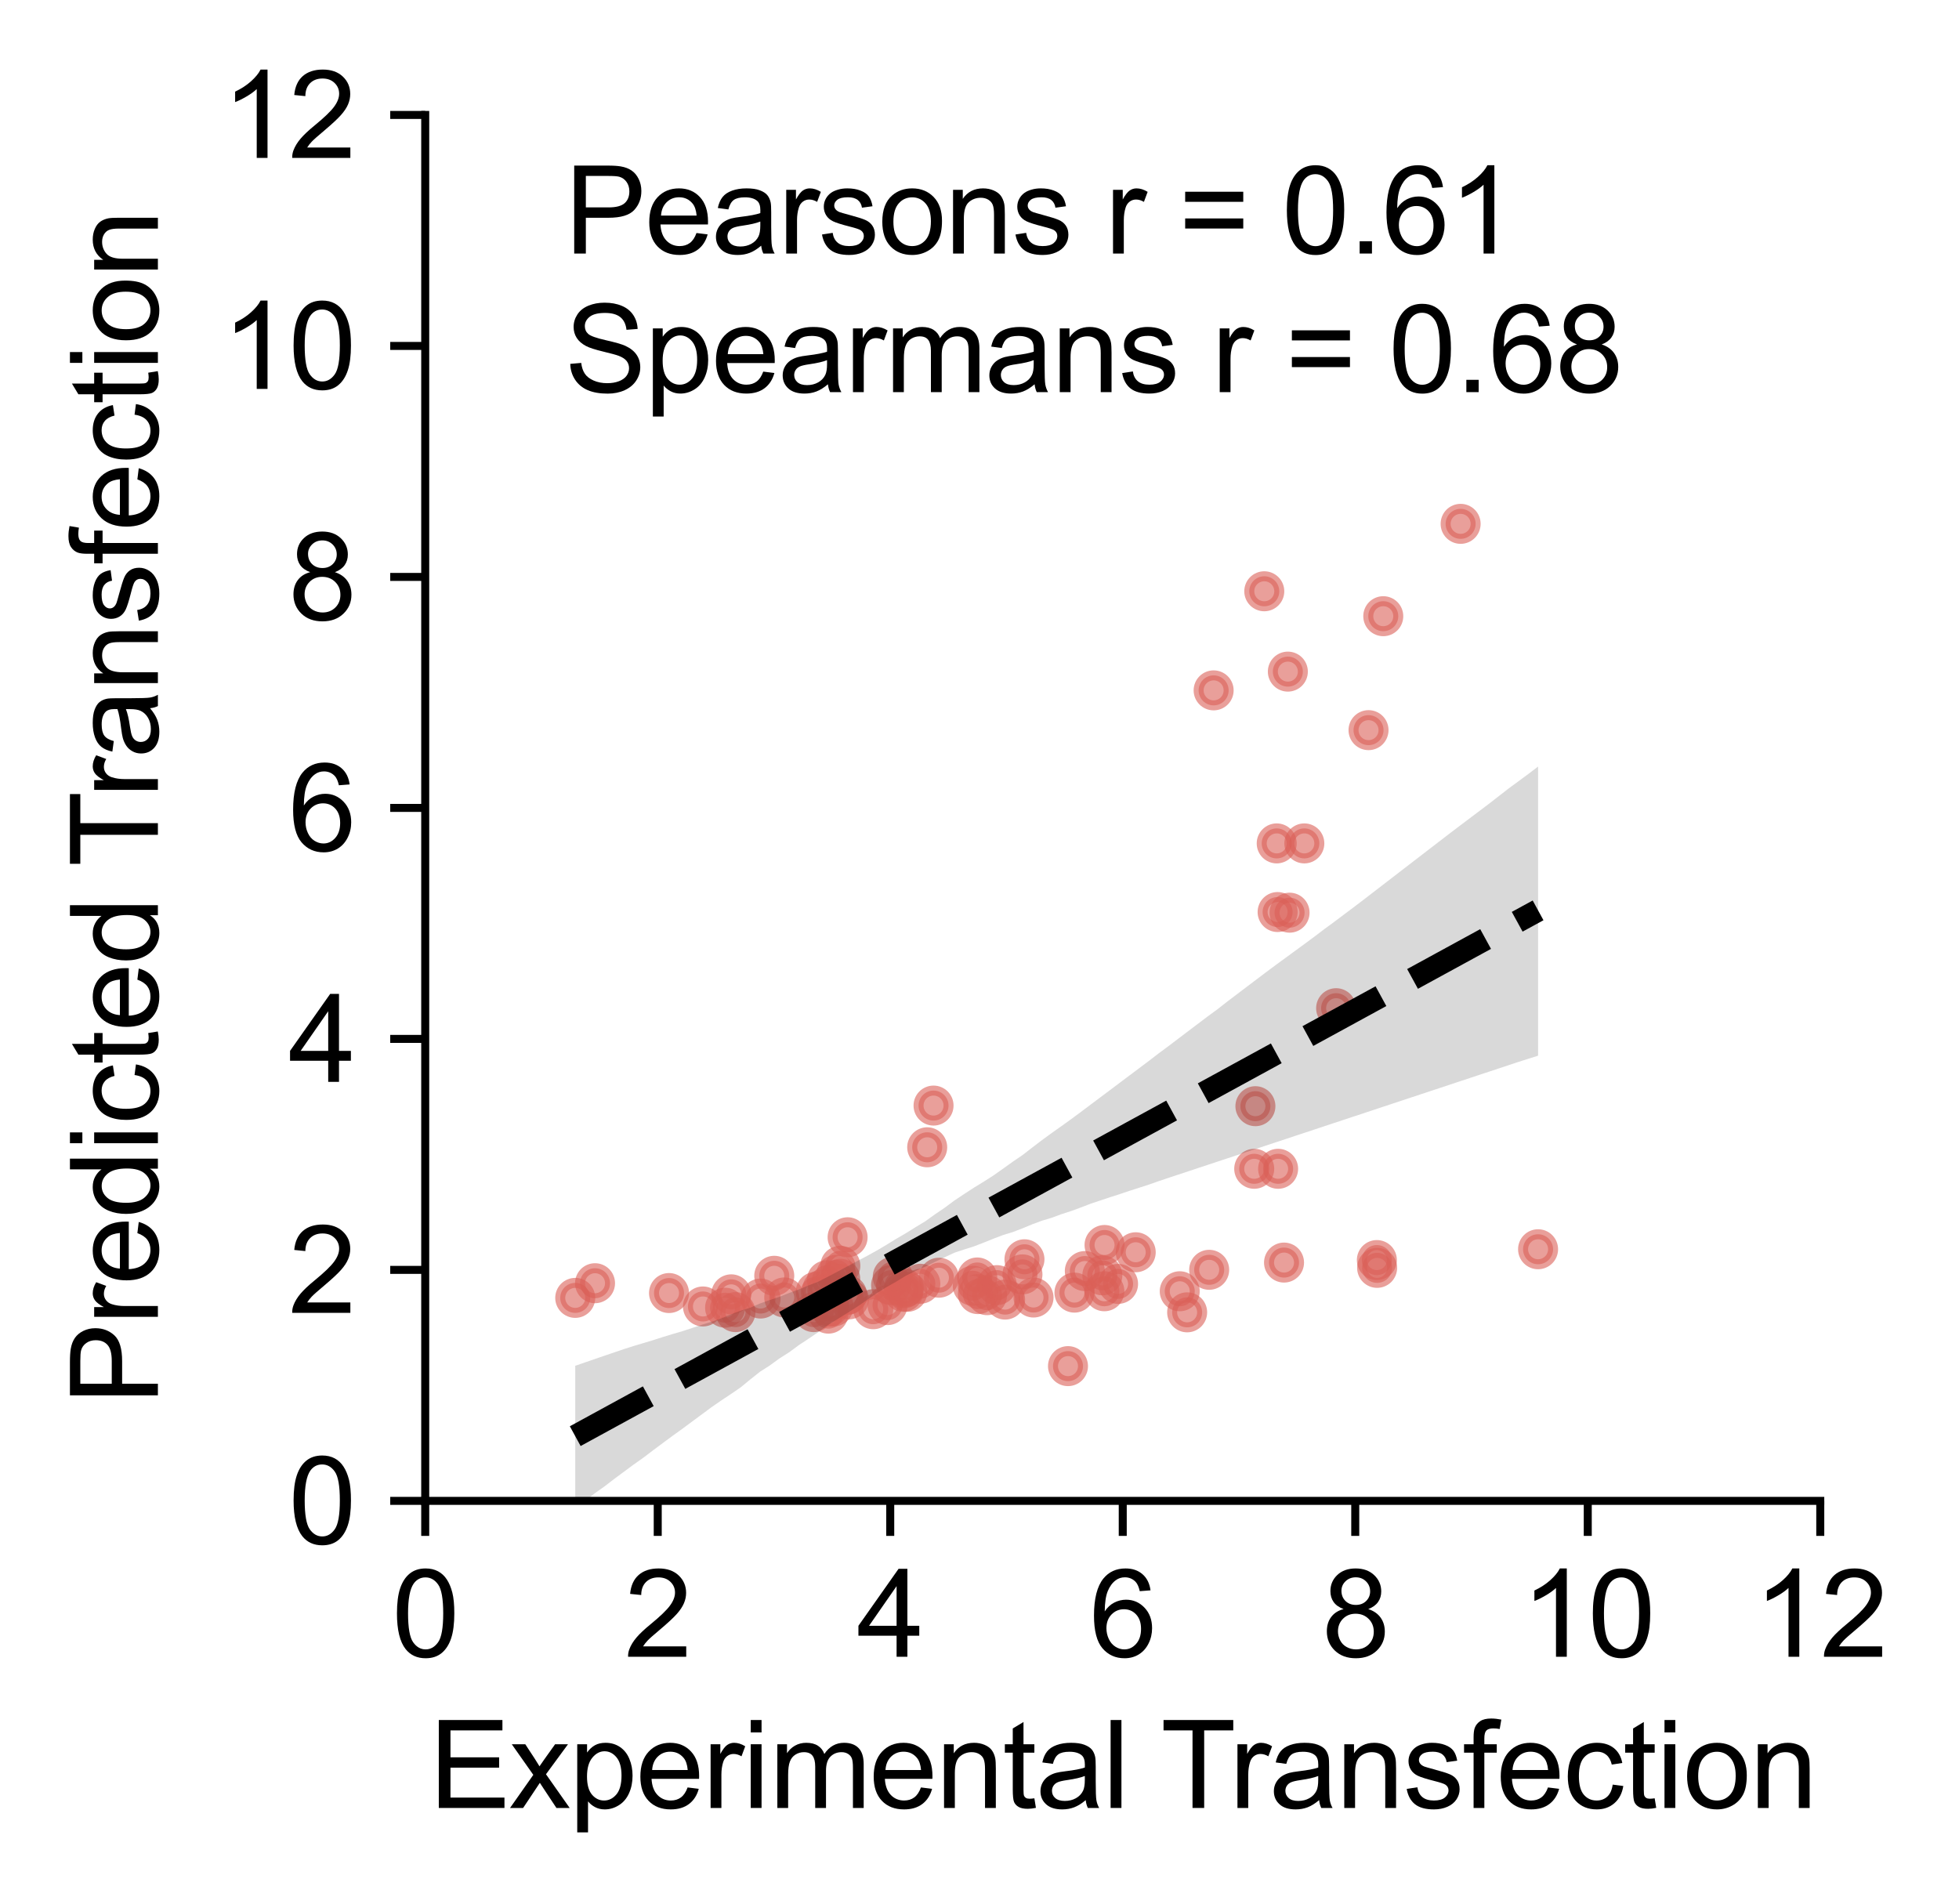 <?xml version="1.0" encoding="utf-8" standalone="no"?>
<!DOCTYPE svg PUBLIC "-//W3C//DTD SVG 1.1//EN"
  "http://www.w3.org/Graphics/SVG/1.1/DTD/svg11.dtd">
<svg xmlns:xlink="http://www.w3.org/1999/xlink" width="195.894pt" height="190.39pt" viewBox="0 0 195.894 190.39" xmlns="http://www.w3.org/2000/svg" version="1.1">
 <defs>
  <style type="text/css">*{stroke-linejoin: round; stroke-linecap: butt}</style>
 </defs>
 <g id="figure_1">
  <g id="patch_1">
   <path d="M 0 190.39 
L 195.894 190.39 
L 195.894 0 
L 0 0 
L 0 190.39 
z
" style="fill: none"/>
  </g>
  <g id="axes_1">
   <g id="patch_2">
    <path d="M 42.521 150.095 
L 182.021 150.095 
L 182.021 11.495 
L 42.521 11.495 
L 42.521 150.095 
z
" style="fill: none"/>
   </g>
   <g id="PathCollection_1">
    <defs>
     <path id="mdc4236db23" d="M 0 1.5 
C 0.398 1.5 0.779 1.342 1.061 1.061 
C 1.342 0.779 1.5 0.398 1.5 0 
C 1.5 -0.398 1.342 -0.779 1.061 -1.061 
C 0.779 -1.342 0.398 -1.5 0 -1.5 
C -0.398 -1.5 -0.779 -1.342 -1.061 -1.061 
C -1.342 -0.779 -1.5 -0.398 -1.5 0 
C -1.5 0.398 -1.342 0.779 -1.061 1.061 
C -0.779 1.342 -0.398 1.5 0 1.5 
z
" style="stroke: #db5f57; stroke-opacity: 0.6"/>
    </defs>
    <g clip-path="url(#pe63ddf775d)">
     <use xlink:href="#mdc4236db23" x="146.058" y="52.387" style="fill: #db5f57; fill-opacity: 0.6; stroke: #db5f57; stroke-opacity: 0.6"/>
     <use xlink:href="#mdc4236db23" x="138.323" y="61.623" style="fill: #db5f57; fill-opacity: 0.6; stroke: #db5f57; stroke-opacity: 0.6"/>
     <use xlink:href="#mdc4236db23" x="127.667" y="84.344" style="fill: #db5f57; fill-opacity: 0.6; stroke: #db5f57; stroke-opacity: 0.6"/>
     <use xlink:href="#mdc4236db23" x="127.757" y="91.208" style="fill: #db5f57; fill-opacity: 0.6; stroke: #db5f57; stroke-opacity: 0.6"/>
     <use xlink:href="#mdc4236db23" x="83.617" y="127.494" style="fill: #db5f57; fill-opacity: 0.6; stroke: #db5f57; stroke-opacity: 0.6"/>
     <use xlink:href="#mdc4236db23" x="84.758" y="123.732" style="fill: #db5f57; fill-opacity: 0.6; stroke: #db5f57; stroke-opacity: 0.6"/>
     <use xlink:href="#mdc4236db23" x="133.608" y="100.824" style="fill: #db5f57; fill-opacity: 0.6; stroke: #db5f57; stroke-opacity: 0.6"/>
     <use xlink:href="#mdc4236db23" x="121.36" y="69.04" style="fill: #db5f57; fill-opacity: 0.6; stroke: #db5f57; stroke-opacity: 0.6"/>
     <use xlink:href="#mdc4236db23" x="118.711" y="131.24" style="fill: #db5f57; fill-opacity: 0.6; stroke: #db5f57; stroke-opacity: 0.6"/>
     <use xlink:href="#mdc4236db23" x="125.418" y="116.885" style="fill: #db5f57; fill-opacity: 0.6; stroke: #db5f57; stroke-opacity: 0.6"/>
     <use xlink:href="#mdc4236db23" x="82.231" y="128.946" style="fill: #db5f57; fill-opacity: 0.6; stroke: #db5f57; stroke-opacity: 0.6"/>
     <use xlink:href="#mdc4236db23" x="108.478" y="127.112" style="fill: #db5f57; fill-opacity: 0.6; stroke: #db5f57; stroke-opacity: 0.6"/>
     <use xlink:href="#mdc4236db23" x="126.424" y="59.13" style="fill: #db5f57; fill-opacity: 0.6; stroke: #db5f57; stroke-opacity: 0.6"/>
     <use xlink:href="#mdc4236db23" x="128.781" y="67.165" style="fill: #db5f57; fill-opacity: 0.6; stroke: #db5f57; stroke-opacity: 0.6"/>
     <use xlink:href="#mdc4236db23" x="130.429" y="84.344" style="fill: #db5f57; fill-opacity: 0.6; stroke: #db5f57; stroke-opacity: 0.6"/>
     <use xlink:href="#mdc4236db23" x="128.953" y="91.272" style="fill: #db5f57; fill-opacity: 0.6; stroke: #db5f57; stroke-opacity: 0.6"/>
     <use xlink:href="#mdc4236db23" x="92.717" y="114.734" style="fill: #db5f57; fill-opacity: 0.6; stroke: #db5f57; stroke-opacity: 0.6"/>
     <use xlink:href="#mdc4236db23" x="93.352" y="110.563" style="fill: #db5f57; fill-opacity: 0.6; stroke: #db5f57; stroke-opacity: 0.6"/>
     <use xlink:href="#mdc4236db23" x="125.537" y="110.624" style="fill: #db5f57; fill-opacity: 0.6; stroke: #db5f57; stroke-opacity: 0.6"/>
     <use xlink:href="#mdc4236db23" x="136.849" y="73.018" style="fill: #db5f57; fill-opacity: 0.6; stroke: #db5f57; stroke-opacity: 0.6"/>
     <use xlink:href="#mdc4236db23" x="106.796" y="136.619" style="fill: #db5f57; fill-opacity: 0.6; stroke: #db5f57; stroke-opacity: 0.6"/>
     <use xlink:href="#mdc4236db23" x="127.808" y="116.885" style="fill: #db5f57; fill-opacity: 0.6; stroke: #db5f57; stroke-opacity: 0.6"/>
     <use xlink:href="#mdc4236db23" x="76.055" y="129.861" style="fill: #db5f57; fill-opacity: 0.6; stroke: #db5f57; stroke-opacity: 0.6"/>
     <use xlink:href="#mdc4236db23" x="110.451" y="124.505" style="fill: #db5f57; fill-opacity: 0.6; stroke: #db5f57; stroke-opacity: 0.6"/>
     <use xlink:href="#mdc4236db23" x="137.708" y="126.792" style="fill: #db5f57; fill-opacity: 0.6; stroke: #db5f57; stroke-opacity: 0.6"/>
     <use xlink:href="#mdc4236db23" x="153.803" y="124.931" style="fill: #db5f57; fill-opacity: 0.6; stroke: #db5f57; stroke-opacity: 0.6"/>
     <use xlink:href="#mdc4236db23" x="111.804" y="128.396" style="fill: #db5f57; fill-opacity: 0.6; stroke: #db5f57; stroke-opacity: 0.6"/>
     <use xlink:href="#mdc4236db23" x="120.915" y="126.986" style="fill: #db5f57; fill-opacity: 0.6; stroke: #db5f57; stroke-opacity: 0.6"/>
     <use xlink:href="#mdc4236db23" x="90.385" y="128.839" style="fill: #db5f57; fill-opacity: 0.6; stroke: #db5f57; stroke-opacity: 0.6"/>
     <use xlink:href="#mdc4236db23" x="77.423" y="127.585" style="fill: #db5f57; fill-opacity: 0.6; stroke: #db5f57; stroke-opacity: 0.6"/>
     <use xlink:href="#mdc4236db23" x="89.106" y="128.517" style="fill: #db5f57; fill-opacity: 0.6; stroke: #db5f57; stroke-opacity: 0.6"/>
     <use xlink:href="#mdc4236db23" x="137.682" y="126.012" style="fill: #db5f57; fill-opacity: 0.6; stroke: #db5f57; stroke-opacity: 0.6"/>
     <use xlink:href="#mdc4236db23" x="84.713" y="129.499" style="fill: #db5f57; fill-opacity: 0.6; stroke: #db5f57; stroke-opacity: 0.6"/>
     <use xlink:href="#mdc4236db23" x="128.399" y="126.263" style="fill: #db5f57; fill-opacity: 0.6; stroke: #db5f57; stroke-opacity: 0.6"/>
     <use xlink:href="#mdc4236db23" x="84.883" y="129.942" style="fill: #db5f57; fill-opacity: 0.6; stroke: #db5f57; stroke-opacity: 0.6"/>
     <use xlink:href="#mdc4236db23" x="110.232" y="127.538" style="fill: #db5f57; fill-opacity: 0.6; stroke: #db5f57; stroke-opacity: 0.6"/>
     <use xlink:href="#mdc4236db23" x="81.575" y="129.189" style="fill: #db5f57; fill-opacity: 0.6; stroke: #db5f57; stroke-opacity: 0.6"/>
     <use xlink:href="#mdc4236db23" x="93.889" y="127.777" style="fill: #db5f57; fill-opacity: 0.6; stroke: #db5f57; stroke-opacity: 0.6"/>
     <use xlink:href="#mdc4236db23" x="90.731" y="129.189" style="fill: #db5f57; fill-opacity: 0.6; stroke: #db5f57; stroke-opacity: 0.6"/>
     <use xlink:href="#mdc4236db23" x="97.724" y="127.754" style="fill: #db5f57; fill-opacity: 0.6; stroke: #db5f57; stroke-opacity: 0.6"/>
     <use xlink:href="#mdc4236db23" x="90.33" y="129.191" style="fill: #db5f57; fill-opacity: 0.6; stroke: #db5f57; stroke-opacity: 0.6"/>
     <use xlink:href="#mdc4236db23" x="84.022" y="127.889" style="fill: #db5f57; fill-opacity: 0.6; stroke: #db5f57; stroke-opacity: 0.6"/>
     <use xlink:href="#mdc4236db23" x="83.35" y="130.653" style="fill: #db5f57; fill-opacity: 0.6; stroke: #db5f57; stroke-opacity: 0.6"/>
     <use xlink:href="#mdc4236db23" x="117.971" y="129.132" style="fill: #db5f57; fill-opacity: 0.6; stroke: #db5f57; stroke-opacity: 0.6"/>
     <use xlink:href="#mdc4236db23" x="70.293" y="130.653" style="fill: #db5f57; fill-opacity: 0.6; stroke: #db5f57; stroke-opacity: 0.6"/>
     <use xlink:href="#mdc4236db23" x="110.432" y="129.132" style="fill: #db5f57; fill-opacity: 0.6; stroke: #db5f57; stroke-opacity: 0.6"/>
     <use xlink:href="#mdc4236db23" x="82.931" y="130.655" style="fill: #db5f57; fill-opacity: 0.6; stroke: #db5f57; stroke-opacity: 0.6"/>
     <use xlink:href="#mdc4236db23" x="107.442" y="129.268" style="fill: #db5f57; fill-opacity: 0.6; stroke: #db5f57; stroke-opacity: 0.6"/>
     <use xlink:href="#mdc4236db23" x="73.124" y="129.44" style="fill: #db5f57; fill-opacity: 0.6; stroke: #db5f57; stroke-opacity: 0.6"/>
     <use xlink:href="#mdc4236db23" x="99.678" y="128.519" style="fill: #db5f57; fill-opacity: 0.6; stroke: #db5f57; stroke-opacity: 0.6"/>
     <use xlink:href="#mdc4236db23" x="87.322" y="130.928" style="fill: #db5f57; fill-opacity: 0.6; stroke: #db5f57; stroke-opacity: 0.6"/>
     <use xlink:href="#mdc4236db23" x="88.752" y="130.516" style="fill: #db5f57; fill-opacity: 0.6; stroke: #db5f57; stroke-opacity: 0.6"/>
     <use xlink:href="#mdc4236db23" x="82.837" y="131.37" style="fill: #db5f57; fill-opacity: 0.6; stroke: #db5f57; stroke-opacity: 0.6"/>
     <use xlink:href="#mdc4236db23" x="81.365" y="131.218" style="fill: #db5f57; fill-opacity: 0.6; stroke: #db5f57; stroke-opacity: 0.6"/>
     <use xlink:href="#mdc4236db23" x="57.522" y="129.794" style="fill: #db5f57; fill-opacity: 0.6; stroke: #db5f57; stroke-opacity: 0.6"/>
     <use xlink:href="#mdc4236db23" x="89.271" y="127.679" style="fill: #db5f57; fill-opacity: 0.6; stroke: #db5f57; stroke-opacity: 0.6"/>
     <use xlink:href="#mdc4236db23" x="72.507" y="130.776" style="fill: #db5f57; fill-opacity: 0.6; stroke: #db5f57; stroke-opacity: 0.6"/>
     <use xlink:href="#mdc4236db23" x="92.029" y="128.382" style="fill: #db5f57; fill-opacity: 0.6; stroke: #db5f57; stroke-opacity: 0.6"/>
     <use xlink:href="#mdc4236db23" x="73.545" y="131.218" style="fill: #db5f57; fill-opacity: 0.6; stroke: #db5f57; stroke-opacity: 0.6"/>
     <use xlink:href="#mdc4236db23" x="103.351" y="129.759" style="fill: #db5f57; fill-opacity: 0.6; stroke: #db5f57; stroke-opacity: 0.6"/>
     <use xlink:href="#mdc4236db23" x="82.679" y="128.035" style="fill: #db5f57; fill-opacity: 0.6; stroke: #db5f57; stroke-opacity: 0.6"/>
     <use xlink:href="#mdc4236db23" x="84.03" y="126.584" style="fill: #db5f57; fill-opacity: 0.6; stroke: #db5f57; stroke-opacity: 0.6"/>
     <use xlink:href="#mdc4236db23" x="98.704" y="129.523" style="fill: #db5f57; fill-opacity: 0.6; stroke: #db5f57; stroke-opacity: 0.6"/>
     <use xlink:href="#mdc4236db23" x="97.274" y="128.581" style="fill: #db5f57; fill-opacity: 0.6; stroke: #db5f57; stroke-opacity: 0.6"/>
     <use xlink:href="#mdc4236db23" x="100.508" y="129.966" style="fill: #db5f57; fill-opacity: 0.6; stroke: #db5f57; stroke-opacity: 0.6"/>
     <use xlink:href="#mdc4236db23" x="97.788" y="129.417" style="fill: #db5f57; fill-opacity: 0.6; stroke: #db5f57; stroke-opacity: 0.6"/>
     <use xlink:href="#mdc4236db23" x="59.501" y="128.328" style="fill: #db5f57; fill-opacity: 0.6; stroke: #db5f57; stroke-opacity: 0.6"/>
     <use xlink:href="#mdc4236db23" x="113.569" y="125.232" style="fill: #db5f57; fill-opacity: 0.6; stroke: #db5f57; stroke-opacity: 0.6"/>
     <use xlink:href="#mdc4236db23" x="66.9" y="129.31" style="fill: #db5f57; fill-opacity: 0.6; stroke: #db5f57; stroke-opacity: 0.6"/>
     <use xlink:href="#mdc4236db23" x="102.443" y="125.934" style="fill: #db5f57; fill-opacity: 0.6; stroke: #db5f57; stroke-opacity: 0.6"/>
     <use xlink:href="#mdc4236db23" x="78.422" y="129.752" style="fill: #db5f57; fill-opacity: 0.6; stroke: #db5f57; stroke-opacity: 0.6"/>
     <use xlink:href="#mdc4236db23" x="102.243" y="127.445" style="fill: #db5f57; fill-opacity: 0.6; stroke: #db5f57; stroke-opacity: 0.6"/>
    </g>
   </g>
   <g id="PolyCollection_1">
    <path d="M 57.522 136.586 
L 57.522 150.835 
L 58.494 150.1 
L 59.467 149.343 
L 60.439 148.657 
L 61.412 147.906 
L 62.384 147.187 
L 63.357 146.467 
L 64.329 145.78 
L 65.302 145.039 
L 66.274 144.315 
L 67.247 143.596 
L 68.219 142.897 
L 69.192 142.176 
L 70.165 141.455 
L 71.137 140.735 
L 72.11 140.062 
L 73.082 139.417 
L 74.055 138.749 
L 75.027 137.951 
L 76 137.177 
L 76.972 136.556 
L 77.945 135.848 
L 78.917 135.231 
L 79.89 134.514 
L 80.862 133.872 
L 81.835 133.213 
L 82.808 132.505 
L 83.78 131.899 
L 84.753 131.294 
L 85.725 130.679 
L 86.698 130.003 
L 87.67 129.324 
L 88.643 128.725 
L 89.615 128.172 
L 90.588 127.575 
L 91.56 127.098 
L 92.533 126.672 
L 93.505 126.189 
L 94.478 125.727 
L 95.451 125.271 
L 96.423 124.951 
L 97.396 124.643 
L 98.368 124.268 
L 99.341 123.873 
L 100.313 123.506 
L 101.286 123.209 
L 102.258 122.836 
L 103.231 122.432 
L 104.203 122.072 
L 105.176 121.78 
L 106.148 121.42 
L 107.121 121.105 
L 108.094 120.748 
L 109.066 120.374 
L 110.039 120.049 
L 111.011 119.726 
L 111.984 119.414 
L 112.956 119.086 
L 113.929 118.774 
L 114.901 118.46 
L 115.874 118.119 
L 116.846 117.791 
L 117.819 117.469 
L 118.791 117.147 
L 119.764 116.824 
L 120.737 116.502 
L 121.709 116.18 
L 122.682 115.858 
L 123.654 115.536 
L 124.627 115.213 
L 125.599 114.891 
L 126.572 114.569 
L 127.544 114.247 
L 128.517 113.924 
L 129.489 113.602 
L 130.462 113.28 
L 131.434 112.958 
L 132.407 112.635 
L 133.38 112.313 
L 134.352 111.991 
L 135.325 111.669 
L 136.297 111.347 
L 137.27 111.024 
L 138.242 110.702 
L 139.215 110.38 
L 140.187 110.058 
L 141.16 109.735 
L 142.132 109.413 
L 143.105 109.091 
L 144.077 108.769 
L 145.05 108.446 
L 146.023 108.124 
L 146.995 107.802 
L 147.968 107.48 
L 148.94 107.158 
L 149.913 106.835 
L 150.885 106.513 
L 151.858 106.19 
L 152.83 105.881 
L 153.803 105.573 
L 153.803 76.659 
L 153.803 76.659 
L 152.83 77.4 
L 151.858 78.118 
L 150.885 78.831 
L 149.913 79.586 
L 148.94 80.346 
L 147.968 81.078 
L 146.995 81.811 
L 146.023 82.544 
L 145.05 83.281 
L 144.077 84.029 
L 143.105 84.777 
L 142.132 85.526 
L 141.16 86.274 
L 140.187 87.023 
L 139.215 87.773 
L 138.242 88.522 
L 137.27 89.27 
L 136.297 90.019 
L 135.325 90.759 
L 134.352 91.489 
L 133.38 92.219 
L 132.407 92.929 
L 131.434 93.672 
L 130.462 94.39 
L 129.489 95.102 
L 128.517 95.814 
L 127.544 96.526 
L 126.572 97.248 
L 125.599 97.984 
L 124.627 98.72 
L 123.654 99.456 
L 122.682 100.194 
L 121.709 100.957 
L 120.737 101.668 
L 119.764 102.403 
L 118.791 103.139 
L 117.819 103.876 
L 116.846 104.614 
L 115.874 105.334 
L 114.901 106.083 
L 113.929 106.813 
L 112.956 107.542 
L 111.984 108.273 
L 111.011 109.004 
L 110.039 109.732 
L 109.066 110.462 
L 108.094 111.193 
L 107.121 111.914 
L 106.148 112.613 
L 105.176 113.301 
L 104.203 114.011 
L 103.231 114.751 
L 102.258 115.507 
L 101.286 116.168 
L 100.313 116.865 
L 99.341 117.553 
L 98.368 118.173 
L 97.396 118.769 
L 96.423 119.401 
L 95.451 120.047 
L 94.478 120.772 
L 93.505 121.431 
L 92.533 122.129 
L 91.56 122.72 
L 90.588 123.324 
L 89.615 123.89 
L 88.643 124.489 
L 87.67 125.063 
L 86.698 125.602 
L 85.725 126.112 
L 84.753 126.633 
L 83.78 127.155 
L 82.808 127.666 
L 81.835 128.164 
L 80.862 128.541 
L 79.89 128.948 
L 78.917 129.3 
L 77.945 129.687 
L 76.972 130.008 
L 76 130.353 
L 75.027 130.773 
L 74.055 131.07 
L 73.082 131.447 
L 72.11 131.846 
L 71.137 132.184 
L 70.165 132.483 
L 69.192 132.812 
L 68.219 133.132 
L 67.247 133.415 
L 66.274 133.713 
L 65.302 134.025 
L 64.329 134.317 
L 63.357 134.609 
L 62.384 134.919 
L 61.412 135.249 
L 60.439 135.58 
L 59.467 135.914 
L 58.494 136.25 
L 57.522 136.586 
z
" clip-path="url(#pe63ddf775d)" style="fill-opacity: 0.15"/>
   </g>
   <g id="matplotlib.axis_1">
    <g id="xtick_1">
     <g id="line2d_1">
      <defs>
       <path id="m3282363c19" d="M 0 0 
L 0 3.5 
" style="stroke: #000000; stroke-width: 0.8"/>
      </defs>
      <g>
       <use xlink:href="#m3282363c19" x="42.521" y="150.095" style="stroke: #000000; stroke-width: 0.8"/>
      </g>
     </g>
     <g id="text_1">
      <!-- 0 -->
      <g transform="translate(39.184 165.684) scale(0.12 -0.12)">
       <defs>
        <path id="ArialMT-30" d="M 266 2259 
Q 266 3072 433 3567 
Q 600 4063 929 4331 
Q 1259 4600 1759 4600 
Q 2128 4600 2406 4451 
Q 2684 4303 2865 4023 
Q 3047 3744 3150 3342 
Q 3253 2941 3253 2259 
Q 3253 1453 3087 958 
Q 2922 463 2592 192 
Q 2263 -78 1759 -78 
Q 1097 -78 719 397 
Q 266 969 266 2259 
z
M 844 2259 
Q 844 1131 1108 757 
Q 1372 384 1759 384 
Q 2147 384 2411 759 
Q 2675 1134 2675 2259 
Q 2675 3391 2411 3762 
Q 2147 4134 1753 4134 
Q 1366 4134 1134 3806 
Q 844 3388 844 2259 
z
" transform="scale(0.016)"/>
       </defs>
       <use xlink:href="#ArialMT-30"/>
      </g>
     </g>
    </g>
    <g id="xtick_2">
     <g id="line2d_2">
      <g>
       <use xlink:href="#m3282363c19" x="65.771" y="150.095" style="stroke: #000000; stroke-width: 0.8"/>
      </g>
     </g>
     <g id="text_2">
      <!-- 2 -->
      <g transform="translate(62.434 165.684) scale(0.12 -0.12)">
       <defs>
        <path id="ArialMT-32" d="M 3222 541 
L 3222 0 
L 194 0 
Q 188 203 259 391 
Q 375 700 629 1000 
Q 884 1300 1366 1694 
Q 2113 2306 2375 2664 
Q 2638 3022 2638 3341 
Q 2638 3675 2398 3904 
Q 2159 4134 1775 4134 
Q 1369 4134 1125 3890 
Q 881 3647 878 3216 
L 300 3275 
Q 359 3922 746 4261 
Q 1134 4600 1788 4600 
Q 2447 4600 2831 4234 
Q 3216 3869 3216 3328 
Q 3216 3053 3103 2787 
Q 2991 2522 2730 2228 
Q 2469 1934 1863 1422 
Q 1356 997 1212 845 
Q 1069 694 975 541 
L 3222 541 
z
" transform="scale(0.016)"/>
       </defs>
       <use xlink:href="#ArialMT-32"/>
      </g>
     </g>
    </g>
    <g id="xtick_3">
     <g id="line2d_3">
      <g>
       <use xlink:href="#m3282363c19" x="89.021" y="150.095" style="stroke: #000000; stroke-width: 0.8"/>
      </g>
     </g>
     <g id="text_3">
      <!-- 4 -->
      <g transform="translate(85.684 165.684) scale(0.12 -0.12)">
       <defs>
        <path id="ArialMT-34" d="M 2069 0 
L 2069 1097 
L 81 1097 
L 81 1613 
L 2172 4581 
L 2631 4581 
L 2631 1613 
L 3250 1613 
L 3250 1097 
L 2631 1097 
L 2631 0 
L 2069 0 
z
M 2069 1613 
L 2069 3678 
L 634 1613 
L 2069 1613 
z
" transform="scale(0.016)"/>
       </defs>
       <use xlink:href="#ArialMT-34"/>
      </g>
     </g>
    </g>
    <g id="xtick_4">
     <g id="line2d_4">
      <g>
       <use xlink:href="#m3282363c19" x="112.271" y="150.095" style="stroke: #000000; stroke-width: 0.8"/>
      </g>
     </g>
     <g id="text_4">
      <!-- 6 -->
      <g transform="translate(108.934 165.684) scale(0.12 -0.12)">
       <defs>
        <path id="ArialMT-36" d="M 3184 3459 
L 2625 3416 
Q 2550 3747 2413 3897 
Q 2184 4138 1850 4138 
Q 1581 4138 1378 3988 
Q 1113 3794 959 3422 
Q 806 3050 800 2363 
Q 1003 2672 1297 2822 
Q 1591 2972 1913 2972 
Q 2475 2972 2870 2558 
Q 3266 2144 3266 1488 
Q 3266 1056 3080 686 
Q 2894 316 2569 119 
Q 2244 -78 1831 -78 
Q 1128 -78 684 439 
Q 241 956 241 2144 
Q 241 3472 731 4075 
Q 1159 4600 1884 4600 
Q 2425 4600 2770 4297 
Q 3116 3994 3184 3459 
z
M 888 1484 
Q 888 1194 1011 928 
Q 1134 663 1356 523 
Q 1578 384 1822 384 
Q 2178 384 2434 671 
Q 2691 959 2691 1453 
Q 2691 1928 2437 2201 
Q 2184 2475 1800 2475 
Q 1419 2475 1153 2201 
Q 888 1928 888 1484 
z
" transform="scale(0.016)"/>
       </defs>
       <use xlink:href="#ArialMT-36"/>
      </g>
     </g>
    </g>
    <g id="xtick_5">
     <g id="line2d_5">
      <g>
       <use xlink:href="#m3282363c19" x="135.521" y="150.095" style="stroke: #000000; stroke-width: 0.8"/>
      </g>
     </g>
     <g id="text_5">
      <!-- 8 -->
      <g transform="translate(132.184 165.684) scale(0.12 -0.12)">
       <defs>
        <path id="ArialMT-38" d="M 1131 2484 
Q 781 2613 612 2850 
Q 444 3088 444 3419 
Q 444 3919 803 4259 
Q 1163 4600 1759 4600 
Q 2359 4600 2725 4251 
Q 3091 3903 3091 3403 
Q 3091 3084 2923 2848 
Q 2756 2613 2416 2484 
Q 2838 2347 3058 2040 
Q 3278 1734 3278 1309 
Q 3278 722 2862 322 
Q 2447 -78 1769 -78 
Q 1091 -78 675 323 
Q 259 725 259 1325 
Q 259 1772 486 2073 
Q 713 2375 1131 2484 
z
M 1019 3438 
Q 1019 3113 1228 2906 
Q 1438 2700 1772 2700 
Q 2097 2700 2305 2904 
Q 2513 3109 2513 3406 
Q 2513 3716 2298 3927 
Q 2084 4138 1766 4138 
Q 1444 4138 1231 3931 
Q 1019 3725 1019 3438 
z
M 838 1322 
Q 838 1081 952 856 
Q 1066 631 1291 507 
Q 1516 384 1775 384 
Q 2178 384 2440 643 
Q 2703 903 2703 1303 
Q 2703 1709 2433 1975 
Q 2163 2241 1756 2241 
Q 1359 2241 1098 1978 
Q 838 1716 838 1322 
z
" transform="scale(0.016)"/>
       </defs>
       <use xlink:href="#ArialMT-38"/>
      </g>
     </g>
    </g>
    <g id="xtick_6">
     <g id="line2d_6">
      <g>
       <use xlink:href="#m3282363c19" x="158.771" y="150.095" style="stroke: #000000; stroke-width: 0.8"/>
      </g>
     </g>
     <g id="text_6">
      <!-- 10 -->
      <g transform="translate(152.097 165.684) scale(0.12 -0.12)">
       <defs>
        <path id="ArialMT-31" d="M 2384 0 
L 1822 0 
L 1822 3584 
Q 1619 3391 1289 3197 
Q 959 3003 697 2906 
L 697 3450 
Q 1169 3672 1522 3987 
Q 1875 4303 2022 4600 
L 2384 4600 
L 2384 0 
z
" transform="scale(0.016)"/>
       </defs>
       <use xlink:href="#ArialMT-31"/>
       <use xlink:href="#ArialMT-30" x="55.615"/>
      </g>
     </g>
    </g>
    <g id="xtick_7">
     <g id="line2d_7">
      <g>
       <use xlink:href="#m3282363c19" x="182.021" y="150.095" style="stroke: #000000; stroke-width: 0.8"/>
      </g>
     </g>
     <g id="text_7">
      <!-- 12 -->
      <g transform="translate(175.347 165.684) scale(0.12 -0.12)">
       <use xlink:href="#ArialMT-31"/>
       <use xlink:href="#ArialMT-32" x="55.615"/>
      </g>
     </g>
    </g>
    <g id="text_8">
     <!-- Experimental Transfection -->
     <g transform="translate(42.908 180.805) scale(0.12 -0.12)">
      <defs>
       <path id="ArialMT-45" d="M 506 0 
L 506 4581 
L 3819 4581 
L 3819 4041 
L 1113 4041 
L 1113 2638 
L 3647 2638 
L 3647 2100 
L 1113 2100 
L 1113 541 
L 3925 541 
L 3925 0 
L 506 0 
z
" transform="scale(0.016)"/>
       <path id="ArialMT-78" d="M 47 0 
L 1259 1725 
L 138 3319 
L 841 3319 
L 1350 2541 
Q 1494 2319 1581 2169 
Q 1719 2375 1834 2534 
L 2394 3319 
L 3066 3319 
L 1919 1756 
L 3153 0 
L 2463 0 
L 1781 1031 
L 1600 1309 
L 728 0 
L 47 0 
z
" transform="scale(0.016)"/>
       <path id="ArialMT-70" d="M 422 -1272 
L 422 3319 
L 934 3319 
L 934 2888 
Q 1116 3141 1344 3267 
Q 1572 3394 1897 3394 
Q 2322 3394 2647 3175 
Q 2972 2956 3137 2557 
Q 3303 2159 3303 1684 
Q 3303 1175 3120 767 
Q 2938 359 2589 142 
Q 2241 -75 1856 -75 
Q 1575 -75 1351 44 
Q 1128 163 984 344 
L 984 -1272 
L 422 -1272 
z
M 931 1641 
Q 931 1000 1190 694 
Q 1450 388 1819 388 
Q 2194 388 2461 705 
Q 2728 1022 2728 1688 
Q 2728 2322 2467 2637 
Q 2206 2953 1844 2953 
Q 1484 2953 1207 2617 
Q 931 2281 931 1641 
z
" transform="scale(0.016)"/>
       <path id="ArialMT-65" d="M 2694 1069 
L 3275 997 
Q 3138 488 2766 206 
Q 2394 -75 1816 -75 
Q 1088 -75 661 373 
Q 234 822 234 1631 
Q 234 2469 665 2931 
Q 1097 3394 1784 3394 
Q 2450 3394 2872 2941 
Q 3294 2488 3294 1666 
Q 3294 1616 3291 1516 
L 816 1516 
Q 847 969 1125 678 
Q 1403 388 1819 388 
Q 2128 388 2347 550 
Q 2566 713 2694 1069 
z
M 847 1978 
L 2700 1978 
Q 2663 2397 2488 2606 
Q 2219 2931 1791 2931 
Q 1403 2931 1139 2672 
Q 875 2413 847 1978 
z
" transform="scale(0.016)"/>
       <path id="ArialMT-72" d="M 416 0 
L 416 3319 
L 922 3319 
L 922 2816 
Q 1116 3169 1280 3281 
Q 1444 3394 1641 3394 
Q 1925 3394 2219 3213 
L 2025 2691 
Q 1819 2813 1613 2813 
Q 1428 2813 1281 2702 
Q 1134 2591 1072 2394 
Q 978 2094 978 1738 
L 978 0 
L 416 0 
z
" transform="scale(0.016)"/>
       <path id="ArialMT-69" d="M 425 3934 
L 425 4581 
L 988 4581 
L 988 3934 
L 425 3934 
z
M 425 0 
L 425 3319 
L 988 3319 
L 988 0 
L 425 0 
z
" transform="scale(0.016)"/>
       <path id="ArialMT-6d" d="M 422 0 
L 422 3319 
L 925 3319 
L 925 2853 
Q 1081 3097 1340 3245 
Q 1600 3394 1931 3394 
Q 2300 3394 2536 3241 
Q 2772 3088 2869 2813 
Q 3263 3394 3894 3394 
Q 4388 3394 4653 3120 
Q 4919 2847 4919 2278 
L 4919 0 
L 4359 0 
L 4359 2091 
Q 4359 2428 4304 2576 
Q 4250 2725 4106 2815 
Q 3963 2906 3769 2906 
Q 3419 2906 3187 2673 
Q 2956 2441 2956 1928 
L 2956 0 
L 2394 0 
L 2394 2156 
Q 2394 2531 2256 2718 
Q 2119 2906 1806 2906 
Q 1569 2906 1367 2781 
Q 1166 2656 1075 2415 
Q 984 2175 984 1722 
L 984 0 
L 422 0 
z
" transform="scale(0.016)"/>
       <path id="ArialMT-6e" d="M 422 0 
L 422 3319 
L 928 3319 
L 928 2847 
Q 1294 3394 1984 3394 
Q 2284 3394 2536 3286 
Q 2788 3178 2913 3003 
Q 3038 2828 3088 2588 
Q 3119 2431 3119 2041 
L 3119 0 
L 2556 0 
L 2556 2019 
Q 2556 2363 2490 2533 
Q 2425 2703 2258 2804 
Q 2091 2906 1866 2906 
Q 1506 2906 1245 2678 
Q 984 2450 984 1813 
L 984 0 
L 422 0 
z
" transform="scale(0.016)"/>
       <path id="ArialMT-74" d="M 1650 503 
L 1731 6 
Q 1494 -44 1306 -44 
Q 1000 -44 831 53 
Q 663 150 594 308 
Q 525 466 525 972 
L 525 2881 
L 113 2881 
L 113 3319 
L 525 3319 
L 525 4141 
L 1084 4478 
L 1084 3319 
L 1650 3319 
L 1650 2881 
L 1084 2881 
L 1084 941 
Q 1084 700 1114 631 
Q 1144 563 1211 522 
Q 1278 481 1403 481 
Q 1497 481 1650 503 
z
" transform="scale(0.016)"/>
       <path id="ArialMT-61" d="M 2588 409 
Q 2275 144 1986 34 
Q 1697 -75 1366 -75 
Q 819 -75 525 192 
Q 231 459 231 875 
Q 231 1119 342 1320 
Q 453 1522 633 1644 
Q 813 1766 1038 1828 
Q 1203 1872 1538 1913 
Q 2219 1994 2541 2106 
Q 2544 2222 2544 2253 
Q 2544 2597 2384 2738 
Q 2169 2928 1744 2928 
Q 1347 2928 1158 2789 
Q 969 2650 878 2297 
L 328 2372 
Q 403 2725 575 2942 
Q 747 3159 1072 3276 
Q 1397 3394 1825 3394 
Q 2250 3394 2515 3294 
Q 2781 3194 2906 3042 
Q 3031 2891 3081 2659 
Q 3109 2516 3109 2141 
L 3109 1391 
Q 3109 606 3145 398 
Q 3181 191 3288 0 
L 2700 0 
Q 2613 175 2588 409 
z
M 2541 1666 
Q 2234 1541 1622 1453 
Q 1275 1403 1131 1340 
Q 988 1278 909 1158 
Q 831 1038 831 891 
Q 831 666 1001 516 
Q 1172 366 1500 366 
Q 1825 366 2078 508 
Q 2331 650 2450 897 
Q 2541 1088 2541 1459 
L 2541 1666 
z
" transform="scale(0.016)"/>
       <path id="ArialMT-6c" d="M 409 0 
L 409 4581 
L 972 4581 
L 972 0 
L 409 0 
z
" transform="scale(0.016)"/>
       <path id="ArialMT-20" transform="scale(0.016)"/>
       <path id="ArialMT-54" d="M 1659 0 
L 1659 4041 
L 150 4041 
L 150 4581 
L 3781 4581 
L 3781 4041 
L 2266 4041 
L 2266 0 
L 1659 0 
z
" transform="scale(0.016)"/>
       <path id="ArialMT-73" d="M 197 991 
L 753 1078 
Q 800 744 1014 566 
Q 1228 388 1613 388 
Q 2000 388 2187 545 
Q 2375 703 2375 916 
Q 2375 1106 2209 1216 
Q 2094 1291 1634 1406 
Q 1016 1563 777 1677 
Q 538 1791 414 1992 
Q 291 2194 291 2438 
Q 291 2659 392 2848 
Q 494 3038 669 3163 
Q 800 3259 1026 3326 
Q 1253 3394 1513 3394 
Q 1903 3394 2198 3281 
Q 2494 3169 2634 2976 
Q 2775 2784 2828 2463 
L 2278 2388 
Q 2241 2644 2061 2787 
Q 1881 2931 1553 2931 
Q 1166 2931 1000 2803 
Q 834 2675 834 2503 
Q 834 2394 903 2306 
Q 972 2216 1119 2156 
Q 1203 2125 1616 2013 
Q 2213 1853 2448 1751 
Q 2684 1650 2818 1456 
Q 2953 1263 2953 975 
Q 2953 694 2789 445 
Q 2625 197 2315 61 
Q 2006 -75 1616 -75 
Q 969 -75 630 194 
Q 291 463 197 991 
z
" transform="scale(0.016)"/>
       <path id="ArialMT-66" d="M 556 0 
L 556 2881 
L 59 2881 
L 59 3319 
L 556 3319 
L 556 3672 
Q 556 4006 616 4169 
Q 697 4388 901 4523 
Q 1106 4659 1475 4659 
Q 1713 4659 2000 4603 
L 1916 4113 
Q 1741 4144 1584 4144 
Q 1328 4144 1222 4034 
Q 1116 3925 1116 3625 
L 1116 3319 
L 1763 3319 
L 1763 2881 
L 1116 2881 
L 1116 0 
L 556 0 
z
" transform="scale(0.016)"/>
       <path id="ArialMT-63" d="M 2588 1216 
L 3141 1144 
Q 3050 572 2676 248 
Q 2303 -75 1759 -75 
Q 1078 -75 664 370 
Q 250 816 250 1647 
Q 250 2184 428 2587 
Q 606 2991 970 3192 
Q 1334 3394 1763 3394 
Q 2303 3394 2647 3120 
Q 2991 2847 3088 2344 
L 2541 2259 
Q 2463 2594 2264 2762 
Q 2066 2931 1784 2931 
Q 1359 2931 1093 2626 
Q 828 2322 828 1663 
Q 828 994 1084 691 
Q 1341 388 1753 388 
Q 2084 388 2306 591 
Q 2528 794 2588 1216 
z
" transform="scale(0.016)"/>
       <path id="ArialMT-6f" d="M 213 1659 
Q 213 2581 725 3025 
Q 1153 3394 1769 3394 
Q 2453 3394 2887 2945 
Q 3322 2497 3322 1706 
Q 3322 1066 3130 698 
Q 2938 331 2570 128 
Q 2203 -75 1769 -75 
Q 1072 -75 642 372 
Q 213 819 213 1659 
z
M 791 1659 
Q 791 1022 1069 705 
Q 1347 388 1769 388 
Q 2188 388 2466 706 
Q 2744 1025 2744 1678 
Q 2744 2294 2464 2611 
Q 2184 2928 1769 2928 
Q 1347 2928 1069 2612 
Q 791 2297 791 1659 
z
" transform="scale(0.016)"/>
      </defs>
      <use xlink:href="#ArialMT-45"/>
      <use xlink:href="#ArialMT-78" x="66.699"/>
      <use xlink:href="#ArialMT-70" x="116.699"/>
      <use xlink:href="#ArialMT-65" x="172.314"/>
      <use xlink:href="#ArialMT-72" x="227.93"/>
      <use xlink:href="#ArialMT-69" x="261.23"/>
      <use xlink:href="#ArialMT-6d" x="283.447"/>
      <use xlink:href="#ArialMT-65" x="366.748"/>
      <use xlink:href="#ArialMT-6e" x="422.363"/>
      <use xlink:href="#ArialMT-74" x="477.979"/>
      <use xlink:href="#ArialMT-61" x="505.762"/>
      <use xlink:href="#ArialMT-6c" x="561.377"/>
      <use xlink:href="#ArialMT-20" x="583.594"/>
      <use xlink:href="#ArialMT-54" x="609.627"/>
      <use xlink:href="#ArialMT-72" x="666.961"/>
      <use xlink:href="#ArialMT-61" x="700.262"/>
      <use xlink:href="#ArialMT-6e" x="755.877"/>
      <use xlink:href="#ArialMT-73" x="811.492"/>
      <use xlink:href="#ArialMT-66" x="861.492"/>
      <use xlink:href="#ArialMT-65" x="889.275"/>
      <use xlink:href="#ArialMT-63" x="944.891"/>
      <use xlink:href="#ArialMT-74" x="994.891"/>
      <use xlink:href="#ArialMT-69" x="1022.674"/>
      <use xlink:href="#ArialMT-6f" x="1044.891"/>
      <use xlink:href="#ArialMT-6e" x="1100.506"/>
     </g>
    </g>
   </g>
   <g id="matplotlib.axis_2">
    <g id="ytick_1">
     <g id="line2d_8">
      <defs>
       <path id="m610d703d40" d="M 0 0 
L -3.5 0 
" style="stroke: #000000; stroke-width: 0.8"/>
      </defs>
      <g>
       <use xlink:href="#m610d703d40" x="42.521" y="150.095" style="stroke: #000000; stroke-width: 0.8"/>
      </g>
     </g>
     <g id="text_9">
      <!-- 0 -->
      <g transform="translate(28.848 154.389) scale(0.12 -0.12)">
       <use xlink:href="#ArialMT-30"/>
      </g>
     </g>
    </g>
    <g id="ytick_2">
     <g id="line2d_9">
      <g>
       <use xlink:href="#m610d703d40" x="42.521" y="126.995" style="stroke: #000000; stroke-width: 0.8"/>
      </g>
     </g>
     <g id="text_10">
      <!-- 2 -->
      <g transform="translate(28.848 131.289) scale(0.12 -0.12)">
       <use xlink:href="#ArialMT-32"/>
      </g>
     </g>
    </g>
    <g id="ytick_3">
     <g id="line2d_10">
      <g>
       <use xlink:href="#m610d703d40" x="42.521" y="103.895" style="stroke: #000000; stroke-width: 0.8"/>
      </g>
     </g>
     <g id="text_11">
      <!-- 4 -->
      <g transform="translate(28.848 108.189) scale(0.12 -0.12)">
       <use xlink:href="#ArialMT-34"/>
      </g>
     </g>
    </g>
    <g id="ytick_4">
     <g id="line2d_11">
      <g>
       <use xlink:href="#m610d703d40" x="42.521" y="80.795" style="stroke: #000000; stroke-width: 0.8"/>
      </g>
     </g>
     <g id="text_12">
      <!-- 6 -->
      <g transform="translate(28.848 85.089) scale(0.12 -0.12)">
       <use xlink:href="#ArialMT-36"/>
      </g>
     </g>
    </g>
    <g id="ytick_5">
     <g id="line2d_12">
      <g>
       <use xlink:href="#m610d703d40" x="42.521" y="57.695" style="stroke: #000000; stroke-width: 0.8"/>
      </g>
     </g>
     <g id="text_13">
      <!-- 8 -->
      <g transform="translate(28.848 61.989) scale(0.12 -0.12)">
       <use xlink:href="#ArialMT-38"/>
      </g>
     </g>
    </g>
    <g id="ytick_6">
     <g id="line2d_13">
      <g>
       <use xlink:href="#m610d703d40" x="42.521" y="34.595" style="stroke: #000000; stroke-width: 0.8"/>
      </g>
     </g>
     <g id="text_14">
      <!-- 10 -->
      <g transform="translate(22.174 38.889) scale(0.12 -0.12)">
       <use xlink:href="#ArialMT-31"/>
       <use xlink:href="#ArialMT-30" x="55.615"/>
      </g>
     </g>
    </g>
    <g id="ytick_7">
     <g id="line2d_14">
      <g>
       <use xlink:href="#m610d703d40" x="42.521" y="11.495" style="stroke: #000000; stroke-width: 0.8"/>
      </g>
     </g>
     <g id="text_15">
      <!-- 12 -->
      <g transform="translate(22.174 15.789) scale(0.12 -0.12)">
       <use xlink:href="#ArialMT-31"/>
       <use xlink:href="#ArialMT-32" x="55.615"/>
      </g>
     </g>
    </g>
    <g id="text_16">
     <!-- Predicted Transfection -->
     <g transform="translate(15.789 140.49) rotate(-90) scale(0.12 -0.12)">
      <defs>
       <path id="ArialMT-50" d="M 494 0 
L 494 4581 
L 2222 4581 
Q 2678 4581 2919 4538 
Q 3256 4481 3484 4323 
Q 3713 4166 3852 3881 
Q 3991 3597 3991 3256 
Q 3991 2672 3619 2267 
Q 3247 1863 2275 1863 
L 1100 1863 
L 1100 0 
L 494 0 
z
M 1100 2403 
L 2284 2403 
Q 2872 2403 3119 2622 
Q 3366 2841 3366 3238 
Q 3366 3525 3220 3729 
Q 3075 3934 2838 4000 
Q 2684 4041 2272 4041 
L 1100 4041 
L 1100 2403 
z
" transform="scale(0.016)"/>
       <path id="ArialMT-64" d="M 2575 0 
L 2575 419 
Q 2259 -75 1647 -75 
Q 1250 -75 917 144 
Q 584 363 401 755 
Q 219 1147 219 1656 
Q 219 2153 384 2558 
Q 550 2963 881 3178 
Q 1213 3394 1622 3394 
Q 1922 3394 2156 3267 
Q 2391 3141 2538 2938 
L 2538 4581 
L 3097 4581 
L 3097 0 
L 2575 0 
z
M 797 1656 
Q 797 1019 1065 703 
Q 1334 388 1700 388 
Q 2069 388 2326 689 
Q 2584 991 2584 1609 
Q 2584 2291 2321 2609 
Q 2059 2928 1675 2928 
Q 1300 2928 1048 2622 
Q 797 2316 797 1656 
z
" transform="scale(0.016)"/>
      </defs>
      <use xlink:href="#ArialMT-50"/>
      <use xlink:href="#ArialMT-72" x="66.699"/>
      <use xlink:href="#ArialMT-65" x="100"/>
      <use xlink:href="#ArialMT-64" x="155.615"/>
      <use xlink:href="#ArialMT-69" x="211.23"/>
      <use xlink:href="#ArialMT-63" x="233.447"/>
      <use xlink:href="#ArialMT-74" x="283.447"/>
      <use xlink:href="#ArialMT-65" x="311.23"/>
      <use xlink:href="#ArialMT-64" x="366.846"/>
      <use xlink:href="#ArialMT-20" x="422.461"/>
      <use xlink:href="#ArialMT-54" x="448.494"/>
      <use xlink:href="#ArialMT-72" x="505.828"/>
      <use xlink:href="#ArialMT-61" x="539.129"/>
      <use xlink:href="#ArialMT-6e" x="594.744"/>
      <use xlink:href="#ArialMT-73" x="650.359"/>
      <use xlink:href="#ArialMT-66" x="700.359"/>
      <use xlink:href="#ArialMT-65" x="728.143"/>
      <use xlink:href="#ArialMT-63" x="783.758"/>
      <use xlink:href="#ArialMT-74" x="833.758"/>
      <use xlink:href="#ArialMT-69" x="861.541"/>
      <use xlink:href="#ArialMT-6f" x="883.758"/>
      <use xlink:href="#ArialMT-6e" x="939.373"/>
     </g>
    </g>
   </g>
   <g id="line2d_15">
    <path d="M 57.522 143.622 
L 58.494 143.091 
L 59.467 142.56 
L 60.439 142.029 
L 61.412 141.498 
L 62.384 140.967 
L 63.357 140.435 
L 64.329 139.904 
L 65.302 139.373 
L 66.274 138.842 
L 67.247 138.311 
L 68.219 137.78 
L 69.192 137.249 
L 70.165 136.718 
L 71.137 136.186 
L 72.11 135.655 
L 73.082 135.124 
L 74.055 134.593 
L 75.027 134.062 
L 76 133.531 
L 76.972 133 
L 77.945 132.469 
L 78.917 131.937 
L 79.89 131.406 
L 80.862 130.875 
L 81.835 130.344 
L 82.808 129.813 
L 83.78 129.282 
L 84.753 128.751 
L 85.725 128.22 
L 86.698 127.689 
L 87.67 127.157 
L 88.643 126.626 
L 89.615 126.095 
L 90.588 125.564 
L 91.56 125.033 
L 92.533 124.502 
L 93.505 123.971 
L 94.478 123.44 
L 95.451 122.908 
L 96.423 122.377 
L 97.396 121.846 
L 98.368 121.315 
L 99.341 120.784 
L 100.313 120.253 
L 101.286 119.722 
L 102.258 119.191 
L 103.231 118.659 
L 104.203 118.128 
L 105.176 117.597 
L 106.148 117.066 
L 107.121 116.535 
L 108.094 116.004 
L 109.066 115.473 
L 110.039 114.942 
L 111.011 114.41 
L 111.984 113.879 
L 112.956 113.348 
L 113.929 112.817 
L 114.901 112.286 
L 115.874 111.755 
L 116.846 111.224 
L 117.819 110.693 
L 118.791 110.162 
L 119.764 109.63 
L 120.737 109.099 
L 121.709 108.568 
L 122.682 108.037 
L 123.654 107.506 
L 124.627 106.975 
L 125.599 106.444 
L 126.572 105.913 
L 127.544 105.381 
L 128.517 104.85 
L 129.489 104.319 
L 130.462 103.788 
L 131.434 103.257 
L 132.407 102.726 
L 133.38 102.195 
L 134.352 101.664 
L 135.325 101.132 
L 136.297 100.601 
L 137.27 100.07 
L 138.242 99.539 
L 139.215 99.008 
L 140.187 98.477 
L 141.16 97.946 
L 142.132 97.415 
L 143.105 96.884 
L 144.077 96.352 
L 145.05 95.821 
L 146.023 95.29 
L 146.995 94.759 
L 147.968 94.228 
L 148.94 93.697 
L 149.913 93.166 
L 150.885 92.635 
L 151.858 92.103 
L 152.83 91.572 
L 153.803 91.041 
" clip-path="url(#pe63ddf775d)" style="fill: none; stroke-dasharray: 8.325,3.6; stroke-dashoffset: 0; stroke: #000000; stroke-width: 2.25"/>
   </g>
   <g id="patch_3">
    <path d="M 42.521 150.095 
L 42.521 11.495 
" style="fill: none; stroke: #000000; stroke-width: 0.8; stroke-linejoin: miter; stroke-linecap: square"/>
   </g>
   <g id="patch_4">
    <path d="M 42.521 150.095 
L 182.021 150.095 
" style="fill: none; stroke: #000000; stroke-width: 0.8; stroke-linejoin: miter; stroke-linecap: square"/>
   </g>
   <g id="text_17">
    <!-- Pearsons r = 0.61 -->
    <g transform="translate(56.471 25.355) scale(0.12 -0.12)">
     <defs>
      <path id="ArialMT-3d" d="M 3381 2694 
L 356 2694 
L 356 3219 
L 3381 3219 
L 3381 2694 
z
M 3381 1303 
L 356 1303 
L 356 1828 
L 3381 1828 
L 3381 1303 
z
" transform="scale(0.016)"/>
      <path id="ArialMT-2e" d="M 581 0 
L 581 641 
L 1222 641 
L 1222 0 
L 581 0 
z
" transform="scale(0.016)"/>
     </defs>
     <use xlink:href="#ArialMT-50"/>
     <use xlink:href="#ArialMT-65" x="66.699"/>
     <use xlink:href="#ArialMT-61" x="122.314"/>
     <use xlink:href="#ArialMT-72" x="177.93"/>
     <use xlink:href="#ArialMT-73" x="211.23"/>
     <use xlink:href="#ArialMT-6f" x="261.23"/>
     <use xlink:href="#ArialMT-6e" x="316.846"/>
     <use xlink:href="#ArialMT-73" x="372.461"/>
     <use xlink:href="#ArialMT-20" x="422.461"/>
     <use xlink:href="#ArialMT-72" x="450.244"/>
     <use xlink:href="#ArialMT-20" x="483.545"/>
     <use xlink:href="#ArialMT-3d" x="511.328"/>
     <use xlink:href="#ArialMT-20" x="569.727"/>
     <use xlink:href="#ArialMT-30" x="597.51"/>
     <use xlink:href="#ArialMT-2e" x="653.125"/>
     <use xlink:href="#ArialMT-36" x="680.908"/>
     <use xlink:href="#ArialMT-31" x="736.523"/>
    </g>
   </g>
   <g id="text_18">
    <!-- Spearmans r = 0.68 -->
    <g transform="translate(56.471 39.215) scale(0.12 -0.12)">
     <defs>
      <path id="ArialMT-53" d="M 288 1472 
L 859 1522 
Q 900 1178 1048 958 
Q 1197 738 1509 602 
Q 1822 466 2213 466 
Q 2559 466 2825 569 
Q 3091 672 3220 851 
Q 3350 1031 3350 1244 
Q 3350 1459 3225 1620 
Q 3100 1781 2813 1891 
Q 2628 1963 1997 2114 
Q 1366 2266 1113 2400 
Q 784 2572 623 2826 
Q 463 3081 463 3397 
Q 463 3744 659 4045 
Q 856 4347 1234 4503 
Q 1613 4659 2075 4659 
Q 2584 4659 2973 4495 
Q 3363 4331 3572 4012 
Q 3781 3694 3797 3291 
L 3216 3247 
Q 3169 3681 2898 3903 
Q 2628 4125 2100 4125 
Q 1550 4125 1298 3923 
Q 1047 3722 1047 3438 
Q 1047 3191 1225 3031 
Q 1400 2872 2139 2705 
Q 2878 2538 3153 2413 
Q 3553 2228 3743 1945 
Q 3934 1663 3934 1294 
Q 3934 928 3725 604 
Q 3516 281 3123 101 
Q 2731 -78 2241 -78 
Q 1619 -78 1198 103 
Q 778 284 539 648 
Q 300 1013 288 1472 
z
" transform="scale(0.016)"/>
     </defs>
     <use xlink:href="#ArialMT-53"/>
     <use xlink:href="#ArialMT-70" x="66.699"/>
     <use xlink:href="#ArialMT-65" x="122.314"/>
     <use xlink:href="#ArialMT-61" x="177.93"/>
     <use xlink:href="#ArialMT-72" x="233.545"/>
     <use xlink:href="#ArialMT-6d" x="266.846"/>
     <use xlink:href="#ArialMT-61" x="350.146"/>
     <use xlink:href="#ArialMT-6e" x="405.762"/>
     <use xlink:href="#ArialMT-73" x="461.377"/>
     <use xlink:href="#ArialMT-20" x="511.377"/>
     <use xlink:href="#ArialMT-72" x="539.16"/>
     <use xlink:href="#ArialMT-20" x="572.461"/>
     <use xlink:href="#ArialMT-3d" x="600.244"/>
     <use xlink:href="#ArialMT-20" x="658.643"/>
     <use xlink:href="#ArialMT-30" x="686.426"/>
     <use xlink:href="#ArialMT-2e" x="742.041"/>
     <use xlink:href="#ArialMT-36" x="769.824"/>
     <use xlink:href="#ArialMT-38" x="825.439"/>
    </g>
   </g>
  </g>
 </g>
 <defs>
  <clipPath id="pe63ddf775d">
   <rect x="42.521" y="11.495" width="139.5" height="138.6"/>
  </clipPath>
 </defs>
</svg>
